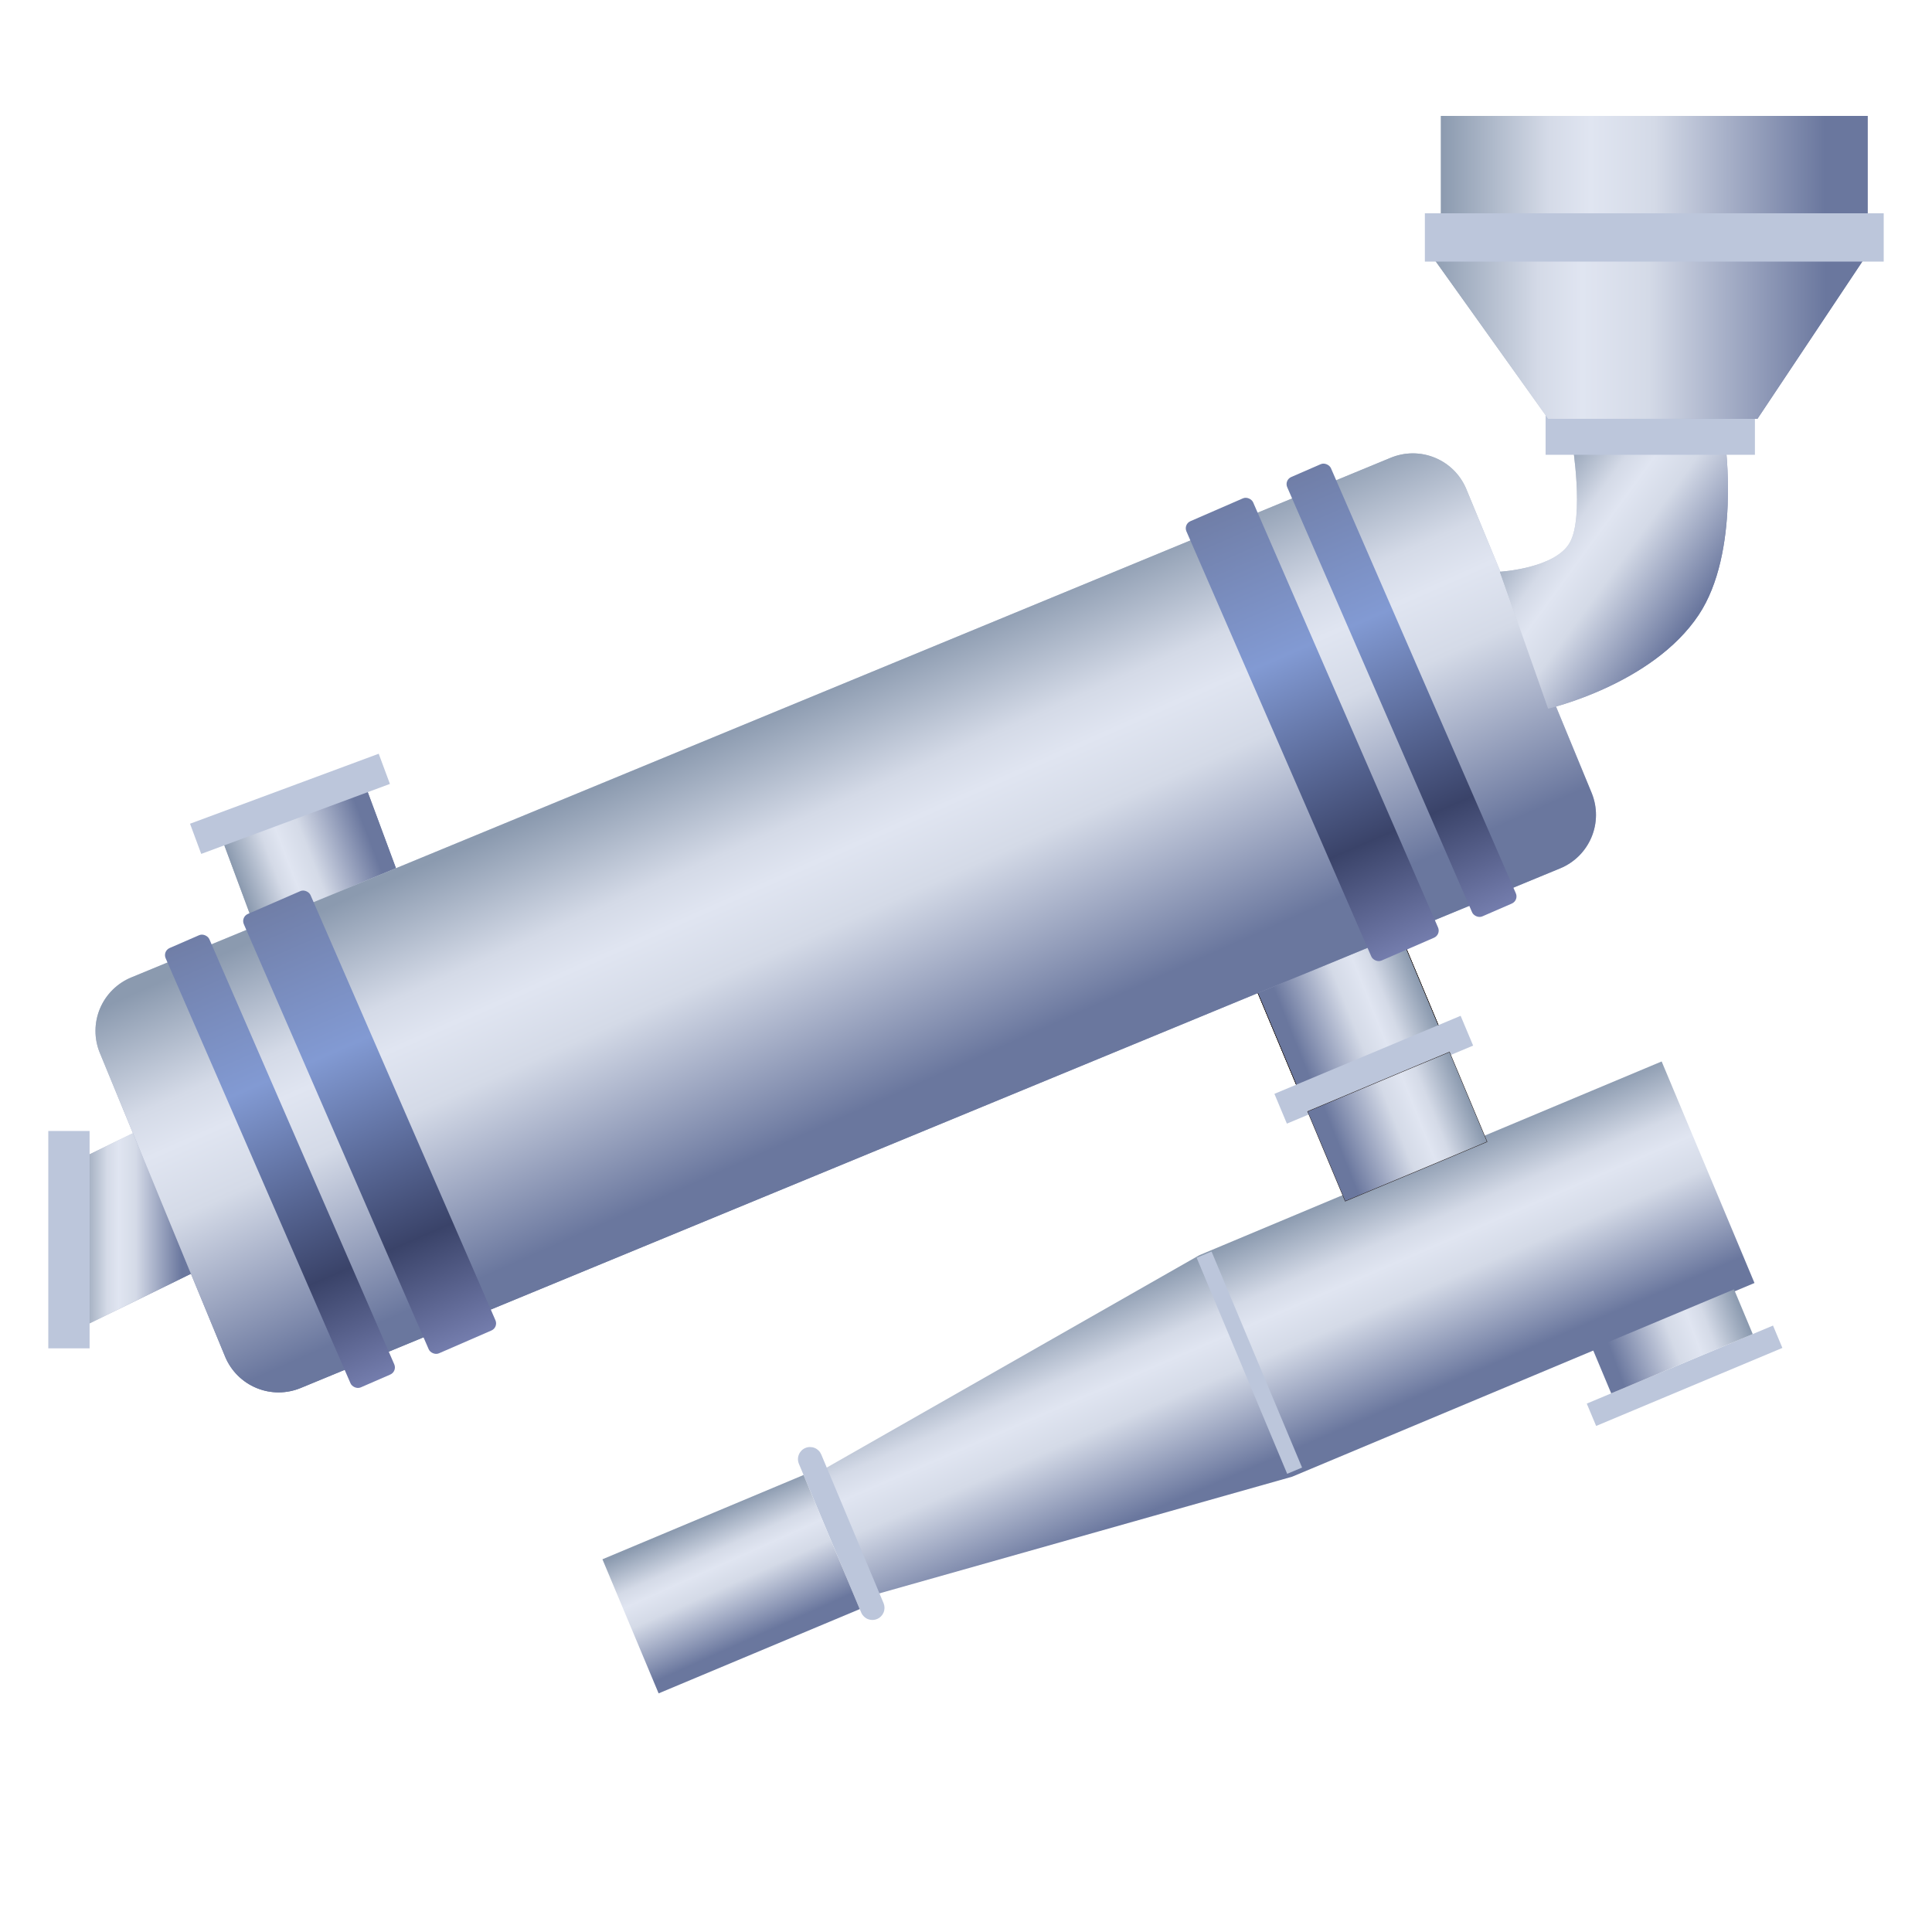 <svg width="100" height="100" viewBox="0 0 100 100" fill="none" xmlns="http://www.w3.org/2000/svg">
<g clip-path="url(#clip0_14_2)">
<path fill-rule="evenodd" clip-rule="evenodd" d="M42.682 76.024L45.398 82.506L66.881 76.434L90.812 66.408L86.007 54.941L62.077 64.968L42.682 76.024Z" fill="url(#paint0_linear_14_2)"/>
<path fill-rule="evenodd" clip-rule="evenodd" d="M82.131 72.65L91.771 68.611L92.256 69.768L82.616 73.807L82.131 72.65Z" fill="#BCC6DB"/>
<path fill-rule="evenodd" clip-rule="evenodd" d="M82.427 69.807L89.753 66.737L90.722 69.051L83.396 72.12L82.427 69.807Z" fill="url(#paint1_linear_14_2)"/>
<path fill-rule="evenodd" clip-rule="evenodd" d="M64.786 50.594L72.112 47.524L74.535 53.308L67.209 56.378L64.786 50.594Z" fill="#9ABCCB" stroke="#231815" stroke-width="0.04" stroke-miterlimit="10"/>
<path fill-rule="evenodd" clip-rule="evenodd" d="M64.786 50.594L72.112 47.524L74.535 53.308L67.209 56.378L64.786 50.594Z" fill="#9ABCCB" stroke="#231815" stroke-width="0.04" stroke-miterlimit="10"/>
<path fill-rule="evenodd" clip-rule="evenodd" d="M64.786 50.594L72.112 47.524L74.535 53.308L67.209 56.378L64.786 50.594Z" fill="#9ABCCB" stroke="#231815" stroke-width="0.04" stroke-miterlimit="10"/>
<path fill-rule="evenodd" clip-rule="evenodd" d="M64.786 50.594L72.112 47.524L74.535 53.308L67.209 56.378L64.786 50.594Z" fill="#9ABCCB" stroke="#231815" stroke-width="0.04" stroke-miterlimit="10"/>
<path fill-rule="evenodd" clip-rule="evenodd" d="M64.786 50.594L72.112 47.524L74.535 53.308L67.209 56.378L64.786 50.594Z" fill="#9ABCCB" stroke="#231815" stroke-width="0.04" stroke-miterlimit="10"/>
<path fill-rule="evenodd" clip-rule="evenodd" d="M64.786 50.594L72.112 47.524L74.535 53.308L67.209 56.378L64.786 50.594Z" fill="url(#paint2_linear_14_2)"/>
<path fill-rule="evenodd" clip-rule="evenodd" d="M65.963 56.617L75.602 52.578L76.249 54.12L66.609 58.159L65.963 56.617Z" fill="#BCC6DB"/>
<path fill-rule="evenodd" clip-rule="evenodd" d="M67.694 57.534L75.02 54.465L76.959 59.092L69.633 62.161L67.694 57.534Z" fill="#9ABCCB" stroke="#231815" stroke-width="0.04" stroke-miterlimit="10"/>
<path fill-rule="evenodd" clip-rule="evenodd" d="M67.694 57.534L75.02 54.465L76.959 59.092L69.633 62.161L67.694 57.534Z" fill="url(#paint3_linear_14_2)"/>
<path fill-rule="evenodd" clip-rule="evenodd" d="M41.686 74.947C41.762 74.915 41.844 74.898 41.926 74.898C42.009 74.898 42.09 74.913 42.167 74.945C42.243 74.976 42.312 75.022 42.371 75.08C42.429 75.138 42.476 75.207 42.508 75.283L45.739 82.994C45.798 83.147 45.796 83.317 45.732 83.467C45.668 83.618 45.548 83.738 45.397 83.801C45.246 83.864 45.076 83.866 44.924 83.806C44.772 83.746 44.649 83.629 44.582 83.479L41.351 75.768C41.287 75.614 41.286 75.442 41.349 75.288C41.412 75.134 41.533 75.011 41.686 74.947Z" fill="#BCC6DB"/>
<path fill-rule="evenodd" clip-rule="evenodd" d="M31.182 80.708L41.592 76.346L44.5 83.287L34.09 87.649L31.182 80.708Z" fill="url(#paint4_linear_14_2)"/>
<path fill-rule="evenodd" clip-rule="evenodd" d="M61.939 65.102L62.71 64.779L67.395 75.961L66.624 76.284L61.939 65.102Z" fill="#BCC6DB"/>
</g>
<g clip-path="url(#clip1_14_2)">
<path d="M18.968 40.82L11.545 43.572L13.284 48.26L20.706 45.508L18.968 40.82Z" fill="url(#paint5_linear_14_2)"/>
<g filter="url(#filter0_d_14_2)">
<path d="M18.968 40.82L11.545 43.572L13.284 48.26L20.706 45.508L18.968 40.82Z" fill="url(#paint6_linear_14_2)"/>
</g>
<g filter="url(#filter1_d_14_2)">
<path d="M19.602 38.973L9.836 42.596L10.415 44.158L20.182 40.536L19.602 38.973Z" fill="#BCC6DB"/>
</g>
<path d="M10.006 57.12L4.053 60.036V68.786L10.006 65.87V57.12Z" fill="url(#paint7_linear_14_2)"/>
<g filter="url(#filter2_d_14_2)">
<path d="M10.006 57.12L4.053 60.036V68.786L10.006 65.87V57.12Z" fill="url(#paint8_linear_14_2)"/>
</g>
<g filter="url(#filter3_d_14_2)">
<path d="M2.5 58.5H4.637V69.75H2.5V58.5Z" fill="#BCC6DB"/>
</g>
<path d="M71.974 23.698L6.808 50.586C6.443 50.734 6.112 50.953 5.832 51.229C5.552 51.505 5.33 51.834 5.177 52.196C5.024 52.559 4.944 52.948 4.942 53.341C4.939 53.734 5.014 54.124 5.163 54.488L11.657 70.231C11.964 70.963 12.549 71.544 13.283 71.845C14.017 72.147 14.841 72.144 15.574 71.838L80.742 44.951C81.107 44.803 81.438 44.584 81.718 44.308C81.998 44.031 82.22 43.703 82.373 43.34C82.526 42.978 82.606 42.589 82.608 42.196C82.611 41.803 82.535 41.413 82.387 41.048L75.892 25.306C75.74 24.943 75.519 24.614 75.24 24.336C74.961 24.059 74.63 23.84 74.266 23.691C73.902 23.541 73.513 23.465 73.119 23.466C72.726 23.468 72.337 23.547 71.974 23.698Z" fill="url(#paint9_linear_14_2)"/>
<g filter="url(#filter4_d_14_2)">
<path d="M71.974 23.698L6.808 50.586C6.443 50.734 6.112 50.953 5.832 51.229C5.552 51.505 5.33 51.834 5.177 52.196C5.024 52.559 4.944 52.948 4.942 53.341C4.939 53.734 5.014 54.124 5.163 54.488L11.657 70.231C11.964 70.963 12.549 71.544 13.283 71.845C14.017 72.147 14.841 72.144 15.574 71.838L80.742 44.951C81.107 44.803 81.438 44.584 81.718 44.308C81.998 44.031 82.22 43.703 82.373 43.34C82.526 42.978 82.606 42.589 82.608 42.196C82.611 41.803 82.535 41.413 82.387 41.048L75.892 25.306C75.74 24.943 75.519 24.614 75.24 24.336C74.961 24.059 74.63 23.84 74.266 23.691C73.902 23.541 73.513 23.465 73.119 23.466C72.726 23.468 72.337 23.547 71.974 23.698Z" fill="url(#paint10_linear_14_2)"/>
</g>
<rect x="61.249" y="27.136" width="3.766" height="24.8" rx="0.401" transform="rotate(-23.505 61.249 27.136)" fill="url(#paint11_linear_14_2)"/>
<rect x="66.466" y="24.85" width="2.468" height="24.8" rx="0.401" transform="rotate(-23.505 66.466 24.85)" fill="url(#paint12_linear_14_2)"/>
<rect x="12.46" y="47.466" width="3.766" height="24.8" rx="0.401" transform="rotate(-23.505 12.46 47.466)" fill="url(#paint13_linear_14_2)"/>
<rect x="8.413" y="49.229" width="2.468" height="24.8" rx="0.401" transform="rotate(-23.505 8.413 49.229)" fill="url(#paint14_linear_14_2)"/>
<path d="M89.3 22.927H81.383C81.383 22.927 82.008 26.737 81.253 28.083C80.498 29.429 77.633 29.594 77.633 29.594L80.133 36.677C80.133 36.677 85.516 35.439 87.92 31.833C90.087 28.583 89.3 22.927 89.3 22.927Z" fill="url(#paint15_linear_14_2)"/>
<g filter="url(#filter5_d_14_2)">
<path d="M89.3 22.927H81.383C81.383 22.927 82.008 26.737 81.253 28.083C80.498 29.429 77.633 29.594 77.633 29.594L80.133 36.677C80.133 36.677 85.516 35.439 87.92 31.833C90.087 28.583 89.3 22.927 89.3 22.927Z" fill="url(#paint16_linear_14_2)"/>
</g>
<g filter="url(#filter6_d_14_2)">
<path d="M80.001 21.417H90.834V23.5H80.001V21.417Z" fill="#BCC6DB"/>
</g>
<path d="M96.799 12.927H73.884L80.133 21.677H90.966L96.799 12.927Z" fill="url(#paint17_linear_14_2)"/>
<g filter="url(#filter7_d_14_2)">
<path d="M96.799 12.927H73.884L80.133 21.677H90.966L96.799 12.927Z" fill="url(#paint18_linear_14_2)"/>
</g>
<path d="M74.584 6H96.667V11.417H74.584V6Z" fill="url(#paint19_linear_14_2)"/>
<g filter="url(#filter8_d_14_2)">
<path d="M74.584 6H96.667V11.417H74.584V6Z" fill="url(#paint20_linear_14_2)"/>
</g>
<g filter="url(#filter9_d_14_2)">
<path d="M73.751 11H97.5V13.5H73.751V11Z" fill="#BCC6DB"/>
</g>
</g>
<defs>
<filter id="filter0_d_14_2" x="11.465" y="40.739" width="9.321" height="7.601" filterUnits="userSpaceOnUse" color-interpolation-filters="sRGB">
<feFlood flood-opacity="0" result="BackgroundImageFix"/>
<feColorMatrix in="SourceAlpha" type="matrix" values="0 0 0 0 0 0 0 0 0 0 0 0 0 0 0 0 0 0 127 0" result="hardAlpha"/>
<feOffset/>
<feGaussianBlur stdDeviation="0.04"/>
<feColorMatrix type="matrix" values="0 0 0 0 1 0 0 0 0 1 0 0 0 0 1 0 0 0 1 0"/>
<feBlend mode="normal" in2="BackgroundImageFix" result="effect1_dropShadow_14_2"/>
<feBlend mode="normal" in="SourceGraphic" in2="effect1_dropShadow_14_2" result="shape"/>
</filter>
<filter id="filter1_d_14_2" x="9.676" y="38.853" width="10.666" height="5.506" filterUnits="userSpaceOnUse" color-interpolation-filters="sRGB">
<feFlood flood-opacity="0" result="BackgroundImageFix"/>
<feColorMatrix in="SourceAlpha" type="matrix" values="0 0 0 0 0 0 0 0 0 0 0 0 0 0 0 0 0 0 127 0" result="hardAlpha"/>
<feOffset dy="0.04"/>
<feGaussianBlur stdDeviation="0.08"/>
<feColorMatrix type="matrix" values="0 0 0 0 0.016 0 0 0 0 0.271 0 0 0 0 0.38 0 0 0 0.549 0"/>
<feBlend mode="normal" in2="BackgroundImageFix" result="effect1_dropShadow_14_2"/>
<feBlend mode="normal" in="SourceGraphic" in2="effect1_dropShadow_14_2" result="shape"/>
</filter>
<filter id="filter2_d_14_2" x="3.933" y="56.999" width="6.194" height="11.907" filterUnits="userSpaceOnUse" color-interpolation-filters="sRGB">
<feFlood flood-opacity="0" result="BackgroundImageFix"/>
<feColorMatrix in="SourceAlpha" type="matrix" values="0 0 0 0 0 0 0 0 0 0 0 0 0 0 0 0 0 0 127 0" result="hardAlpha"/>
<feOffset/>
<feGaussianBlur stdDeviation="0.06"/>
<feColorMatrix type="matrix" values="0 0 0 0 1 0 0 0 0 1 0 0 0 0 1 0 0 0 1 0"/>
<feBlend mode="normal" in2="BackgroundImageFix" result="effect1_dropShadow_14_2"/>
<feBlend mode="normal" in="SourceGraphic" in2="effect1_dropShadow_14_2" result="shape"/>
</filter>
<filter id="filter3_d_14_2" x="2.34" y="58.38" width="2.458" height="11.57" filterUnits="userSpaceOnUse" color-interpolation-filters="sRGB">
<feFlood flood-opacity="0" result="BackgroundImageFix"/>
<feColorMatrix in="SourceAlpha" type="matrix" values="0 0 0 0 0 0 0 0 0 0 0 0 0 0 0 0 0 0 127 0" result="hardAlpha"/>
<feOffset dy="0.04"/>
<feGaussianBlur stdDeviation="0.08"/>
<feColorMatrix type="matrix" values="0 0 0 0 0.016 0 0 0 0 0.271 0 0 0 0 0.38 0 0 0 0.549 0"/>
<feBlend mode="normal" in2="BackgroundImageFix" result="effect1_dropShadow_14_2"/>
<feBlend mode="normal" in="SourceGraphic" in2="effect1_dropShadow_14_2" result="shape"/>
</filter>
<filter id="filter4_d_14_2" x="4.862" y="23.386" width="77.827" height="48.763" filterUnits="userSpaceOnUse" color-interpolation-filters="sRGB">
<feFlood flood-opacity="0" result="BackgroundImageFix"/>
<feColorMatrix in="SourceAlpha" type="matrix" values="0 0 0 0 0 0 0 0 0 0 0 0 0 0 0 0 0 0 127 0" result="hardAlpha"/>
<feOffset/>
<feGaussianBlur stdDeviation="0.04"/>
<feColorMatrix type="matrix" values="0 0 0 0 1 0 0 0 0 1 0 0 0 0 1 0 0 0 1 0"/>
<feBlend mode="normal" in2="BackgroundImageFix" result="effect1_dropShadow_14_2"/>
<feBlend mode="normal" in="SourceGraphic" in2="effect1_dropShadow_14_2" result="shape"/>
</filter>
<filter id="filter5_d_14_2" x="77.513" y="22.807" width="12.046" height="13.99" filterUnits="userSpaceOnUse" color-interpolation-filters="sRGB">
<feFlood flood-opacity="0" result="BackgroundImageFix"/>
<feColorMatrix in="SourceAlpha" type="matrix" values="0 0 0 0 0 0 0 0 0 0 0 0 0 0 0 0 0 0 127 0" result="hardAlpha"/>
<feOffset/>
<feGaussianBlur stdDeviation="0.06"/>
<feColorMatrix type="matrix" values="0 0 0 0 1 0 0 0 0 1 0 0 0 0 1 0 0 0 1 0"/>
<feBlend mode="normal" in2="BackgroundImageFix" result="effect1_dropShadow_14_2"/>
<feBlend mode="normal" in="SourceGraphic" in2="effect1_dropShadow_14_2" result="shape"/>
</filter>
<filter id="filter6_d_14_2" x="79.841" y="21.296" width="11.153" height="2.404" filterUnits="userSpaceOnUse" color-interpolation-filters="sRGB">
<feFlood flood-opacity="0" result="BackgroundImageFix"/>
<feColorMatrix in="SourceAlpha" type="matrix" values="0 0 0 0 0 0 0 0 0 0 0 0 0 0 0 0 0 0 127 0" result="hardAlpha"/>
<feOffset dy="0.04"/>
<feGaussianBlur stdDeviation="0.08"/>
<feColorMatrix type="matrix" values="0 0 0 0 0.016 0 0 0 0 0.271 0 0 0 0 0.38 0 0 0 0.549 0"/>
<feBlend mode="normal" in2="BackgroundImageFix" result="effect1_dropShadow_14_2"/>
<feBlend mode="normal" in="SourceGraphic" in2="effect1_dropShadow_14_2" result="shape"/>
</filter>
<filter id="filter7_d_14_2" x="73.803" y="12.847" width="23.076" height="8.91" filterUnits="userSpaceOnUse" color-interpolation-filters="sRGB">
<feFlood flood-opacity="0" result="BackgroundImageFix"/>
<feColorMatrix in="SourceAlpha" type="matrix" values="0 0 0 0 0 0 0 0 0 0 0 0 0 0 0 0 0 0 127 0" result="hardAlpha"/>
<feOffset/>
<feGaussianBlur stdDeviation="0.04"/>
<feColorMatrix type="matrix" values="0 0 0 0 1 0 0 0 0 1 0 0 0 0 1 0 0 0 1 0"/>
<feBlend mode="normal" in2="BackgroundImageFix" result="effect1_dropShadow_14_2"/>
<feBlend mode="normal" in="SourceGraphic" in2="effect1_dropShadow_14_2" result="shape"/>
</filter>
<filter id="filter8_d_14_2" x="74.504" y="5.92" width="22.243" height="5.577" filterUnits="userSpaceOnUse" color-interpolation-filters="sRGB">
<feFlood flood-opacity="0" result="BackgroundImageFix"/>
<feColorMatrix in="SourceAlpha" type="matrix" values="0 0 0 0 0 0 0 0 0 0 0 0 0 0 0 0 0 0 127 0" result="hardAlpha"/>
<feOffset/>
<feGaussianBlur stdDeviation="0.04"/>
<feColorMatrix type="matrix" values="0 0 0 0 1 0 0 0 0 1 0 0 0 0 1 0 0 0 1 0"/>
<feBlend mode="normal" in2="BackgroundImageFix" result="effect1_dropShadow_14_2"/>
<feBlend mode="normal" in="SourceGraphic" in2="effect1_dropShadow_14_2" result="shape"/>
</filter>
<filter id="filter9_d_14_2" x="73.591" y="10.88" width="24.07" height="2.821" filterUnits="userSpaceOnUse" color-interpolation-filters="sRGB">
<feFlood flood-opacity="0" result="BackgroundImageFix"/>
<feColorMatrix in="SourceAlpha" type="matrix" values="0 0 0 0 0 0 0 0 0 0 0 0 0 0 0 0 0 0 127 0" result="hardAlpha"/>
<feOffset dy="0.04"/>
<feGaussianBlur stdDeviation="0.08"/>
<feColorMatrix type="matrix" values="0 0 0 0 0.016 0 0 0 0 0.271 0 0 0 0 0.38 0 0 0 0.549 0"/>
<feBlend mode="normal" in2="BackgroundImageFix" result="effect1_dropShadow_14_2"/>
<feBlend mode="normal" in="SourceGraphic" in2="effect1_dropShadow_14_2" result="shape"/>
</filter>
<linearGradient id="paint0_linear_14_2" x1="64.726" y1="63.853" x2="69.624" y2="75.248" gradientUnits="userSpaceOnUse">
<stop stop-color="#8B9AAF"/>
<stop offset="0.25" stop-color="#D4DAE7"/>
<stop offset="0.35" stop-color="#E0E5F1"/>
<stop offset="0.5" stop-color="#D4DAE7"/>
<stop offset="0.9" stop-color="#6A779E"/>
</linearGradient>
<linearGradient id="paint1_linear_14_2" x1="90.35" y1="68.261" x2="82.94" y2="71.032" gradientUnits="userSpaceOnUse">
<stop stop-color="#8B9AAF"/>
<stop offset="0.25" stop-color="#D4DAE7"/>
<stop offset="0.35" stop-color="#E0E5F1"/>
<stop offset="0.5" stop-color="#D4DAE7"/>
<stop offset="0.9" stop-color="#6A779E"/>
</linearGradient>
<linearGradient id="paint2_linear_14_2" x1="73.658" y1="51.312" x2="66.31" y2="54.257" gradientUnits="userSpaceOnUse">
<stop stop-color="#8B9AAF"/>
<stop offset="0.25" stop-color="#D4DAE7"/>
<stop offset="0.35" stop-color="#E0E5F1"/>
<stop offset="0.5" stop-color="#D4DAE7"/>
<stop offset="0.9" stop-color="#6A779E"/>
</linearGradient>
<linearGradient id="paint3_linear_14_2" x1="76.249" y1="57.498" x2="68.891" y2="60.414" gradientUnits="userSpaceOnUse">
<stop stop-color="#8B9AAF"/>
<stop offset="0.25" stop-color="#D4DAE7"/>
<stop offset="0.35" stop-color="#E0E5F1"/>
<stop offset="0.5" stop-color="#D4DAE7"/>
<stop offset="0.9" stop-color="#6A779E"/>
</linearGradient>
<linearGradient id="paint4_linear_14_2" x1="36.598" y1="78.436" x2="39.663" y2="85.287" gradientUnits="userSpaceOnUse">
<stop stop-color="#8B9AAF"/>
<stop offset="0.25" stop-color="#D4DAE7"/>
<stop offset="0.35" stop-color="#E0E5F1"/>
<stop offset="0.5" stop-color="#D4DAE7"/>
<stop offset="0.9" stop-color="#6A779E"/>
</linearGradient>
<linearGradient id="paint5_linear_14_2" x1="20.706" y1="44.54" x2="11.545" y2="44.54" gradientUnits="userSpaceOnUse">
<stop stop-color="#6A779E"/>
<stop offset="0.122" stop-color="#6A779E"/>
<stop offset="0.677" stop-color="#D4DAE7"/>
<stop offset="1" stop-color="#8B9AAF"/>
</linearGradient>
<linearGradient id="paint6_linear_14_2" x1="12.4" y1="45.804" x2="19.792" y2="42.959" gradientUnits="userSpaceOnUse">
<stop stop-color="#8B9AAF"/>
<stop offset="0.25" stop-color="#D4DAE7"/>
<stop offset="0.35" stop-color="#E0E5F1"/>
<stop offset="0.5" stop-color="#D4DAE7"/>
<stop offset="0.9" stop-color="#6A779E"/>
</linearGradient>
<linearGradient id="paint7_linear_14_2" x1="10.006" y1="65.45" x2="3.283" y2="63.981" gradientUnits="userSpaceOnUse">
<stop stop-color="#6A779E"/>
<stop offset="0.122" stop-color="#6A779E"/>
<stop offset="0.677" stop-color="#D4DAE7"/>
<stop offset="1" stop-color="#8B9AAF"/>
</linearGradient>
<linearGradient id="paint8_linear_14_2" x1="4.053" y1="62.953" x2="10.006" y2="62.953" gradientUnits="userSpaceOnUse">
<stop stop-color="#8B9AAF"/>
<stop offset="0.25" stop-color="#D4DAE7"/>
<stop offset="0.35" stop-color="#E0E5F1"/>
<stop offset="0.5" stop-color="#D4DAE7"/>
<stop offset="0.9" stop-color="#6A779E"/>
</linearGradient>
<linearGradient id="paint9_linear_14_2" x1="54.571" y1="72.07" x2="45.729" y2="21.248" gradientUnits="userSpaceOnUse">
<stop stop-color="#6A779E"/>
<stop offset="0.122" stop-color="#6A779E"/>
<stop offset="0.677" stop-color="#D4DAE7"/>
<stop offset="1" stop-color="#8B9AAF"/>
</linearGradient>
<linearGradient id="paint10_linear_14_2" x1="38.061" y1="37.611" x2="47.416" y2="58.684" gradientUnits="userSpaceOnUse">
<stop stop-color="#8B9AAF"/>
<stop offset="0.25" stop-color="#D4DAE7"/>
<stop offset="0.35" stop-color="#E0E5F1"/>
<stop offset="0.5" stop-color="#D4DAE7"/>
<stop offset="0.9" stop-color="#6A779E"/>
</linearGradient>
<linearGradient id="paint11_linear_14_2" x1="63.156" y1="27.136" x2="63.156" y2="51.935" gradientUnits="userSpaceOnUse">
<stop stop-color="#707EA7"/>
<stop offset="0.336" stop-color="#829AD3"/>
<stop offset="0.762" stop-color="#3A4369"/>
<stop offset="1" stop-color="#747DAD"/>
</linearGradient>
<linearGradient id="paint12_linear_14_2" x1="67.716" y1="24.85" x2="67.716" y2="49.649" gradientUnits="userSpaceOnUse">
<stop stop-color="#707EA7"/>
<stop offset="0.336" stop-color="#829AD3"/>
<stop offset="0.762" stop-color="#3A4369"/>
<stop offset="1" stop-color="#747DAD"/>
</linearGradient>
<linearGradient id="paint13_linear_14_2" x1="14.367" y1="47.466" x2="14.367" y2="72.266" gradientUnits="userSpaceOnUse">
<stop stop-color="#707EA7"/>
<stop offset="0.336" stop-color="#829AD3"/>
<stop offset="0.762" stop-color="#3A4369"/>
<stop offset="1" stop-color="#747DAD"/>
</linearGradient>
<linearGradient id="paint14_linear_14_2" x1="9.663" y1="49.229" x2="9.663" y2="74.029" gradientUnits="userSpaceOnUse">
<stop stop-color="#707EA7"/>
<stop offset="0.336" stop-color="#829AD3"/>
<stop offset="0.762" stop-color="#3A4369"/>
<stop offset="1" stop-color="#747DAD"/>
</linearGradient>
<linearGradient id="paint15_linear_14_2" x1="89.439" y1="34.752" x2="76.47" y2="26.735" gradientUnits="userSpaceOnUse">
<stop stop-color="#6A779E"/>
<stop offset="0.122" stop-color="#6A779E"/>
<stop offset="0.677" stop-color="#D4DAE7"/>
<stop offset="1" stop-color="#8B9AAF"/>
</linearGradient>
<linearGradient id="paint16_linear_14_2" x1="77.644" y1="27.514" x2="87.24" y2="34.526" gradientUnits="userSpaceOnUse">
<stop stop-color="#8B9AAF"/>
<stop offset="0.25" stop-color="#D4DAE7"/>
<stop offset="0.35" stop-color="#E0E5F1"/>
<stop offset="0.5" stop-color="#D4DAE7"/>
<stop offset="0.9" stop-color="#6A779E"/>
</linearGradient>
<linearGradient id="paint17_linear_14_2" x1="96.799" y1="17.302" x2="73.884" y2="17.302" gradientUnits="userSpaceOnUse">
<stop stop-color="#6A779E"/>
<stop offset="0.122" stop-color="#6A779E"/>
<stop offset="0.677" stop-color="#D4DAE7"/>
<stop offset="1" stop-color="#8B9AAF"/>
</linearGradient>
<linearGradient id="paint18_linear_14_2" x1="73.884" y1="17.302" x2="96.799" y2="17.302" gradientUnits="userSpaceOnUse">
<stop stop-color="#8B9AAF"/>
<stop offset="0.25" stop-color="#D4DAE7"/>
<stop offset="0.35" stop-color="#E0E5F1"/>
<stop offset="0.5" stop-color="#D4DAE7"/>
<stop offset="0.9" stop-color="#6A779E"/>
</linearGradient>
<linearGradient id="paint19_linear_14_2" x1="96.667" y1="8.708" x2="74.584" y2="8.708" gradientUnits="userSpaceOnUse">
<stop stop-color="#6A779E"/>
<stop offset="0.122" stop-color="#6A779E"/>
<stop offset="0.677" stop-color="#D4DAE7"/>
<stop offset="1" stop-color="#8B9AAF"/>
</linearGradient>
<linearGradient id="paint20_linear_14_2" x1="74.584" y1="8.708" x2="96.667" y2="8.708" gradientUnits="userSpaceOnUse">
<stop stop-color="#8B9AAF"/>
<stop offset="0.25" stop-color="#D4DAE7"/>
<stop offset="0.35" stop-color="#E0E5F1"/>
<stop offset="0.5" stop-color="#D4DAE7"/>
<stop offset="0.9" stop-color="#6A779E"/>
</linearGradient>
<clipPath id="clip0_14_2">
<rect width="60.659" height="28.625" fill="white" transform="translate(25.441 67.058) rotate(-22.733)"/>
</clipPath>
<clipPath id="clip1_14_2">
<rect width="100" height="66.667" fill="white" transform="matrix(-1 0 0 1 100 6)"/>
</clipPath>
</defs>
</svg>
